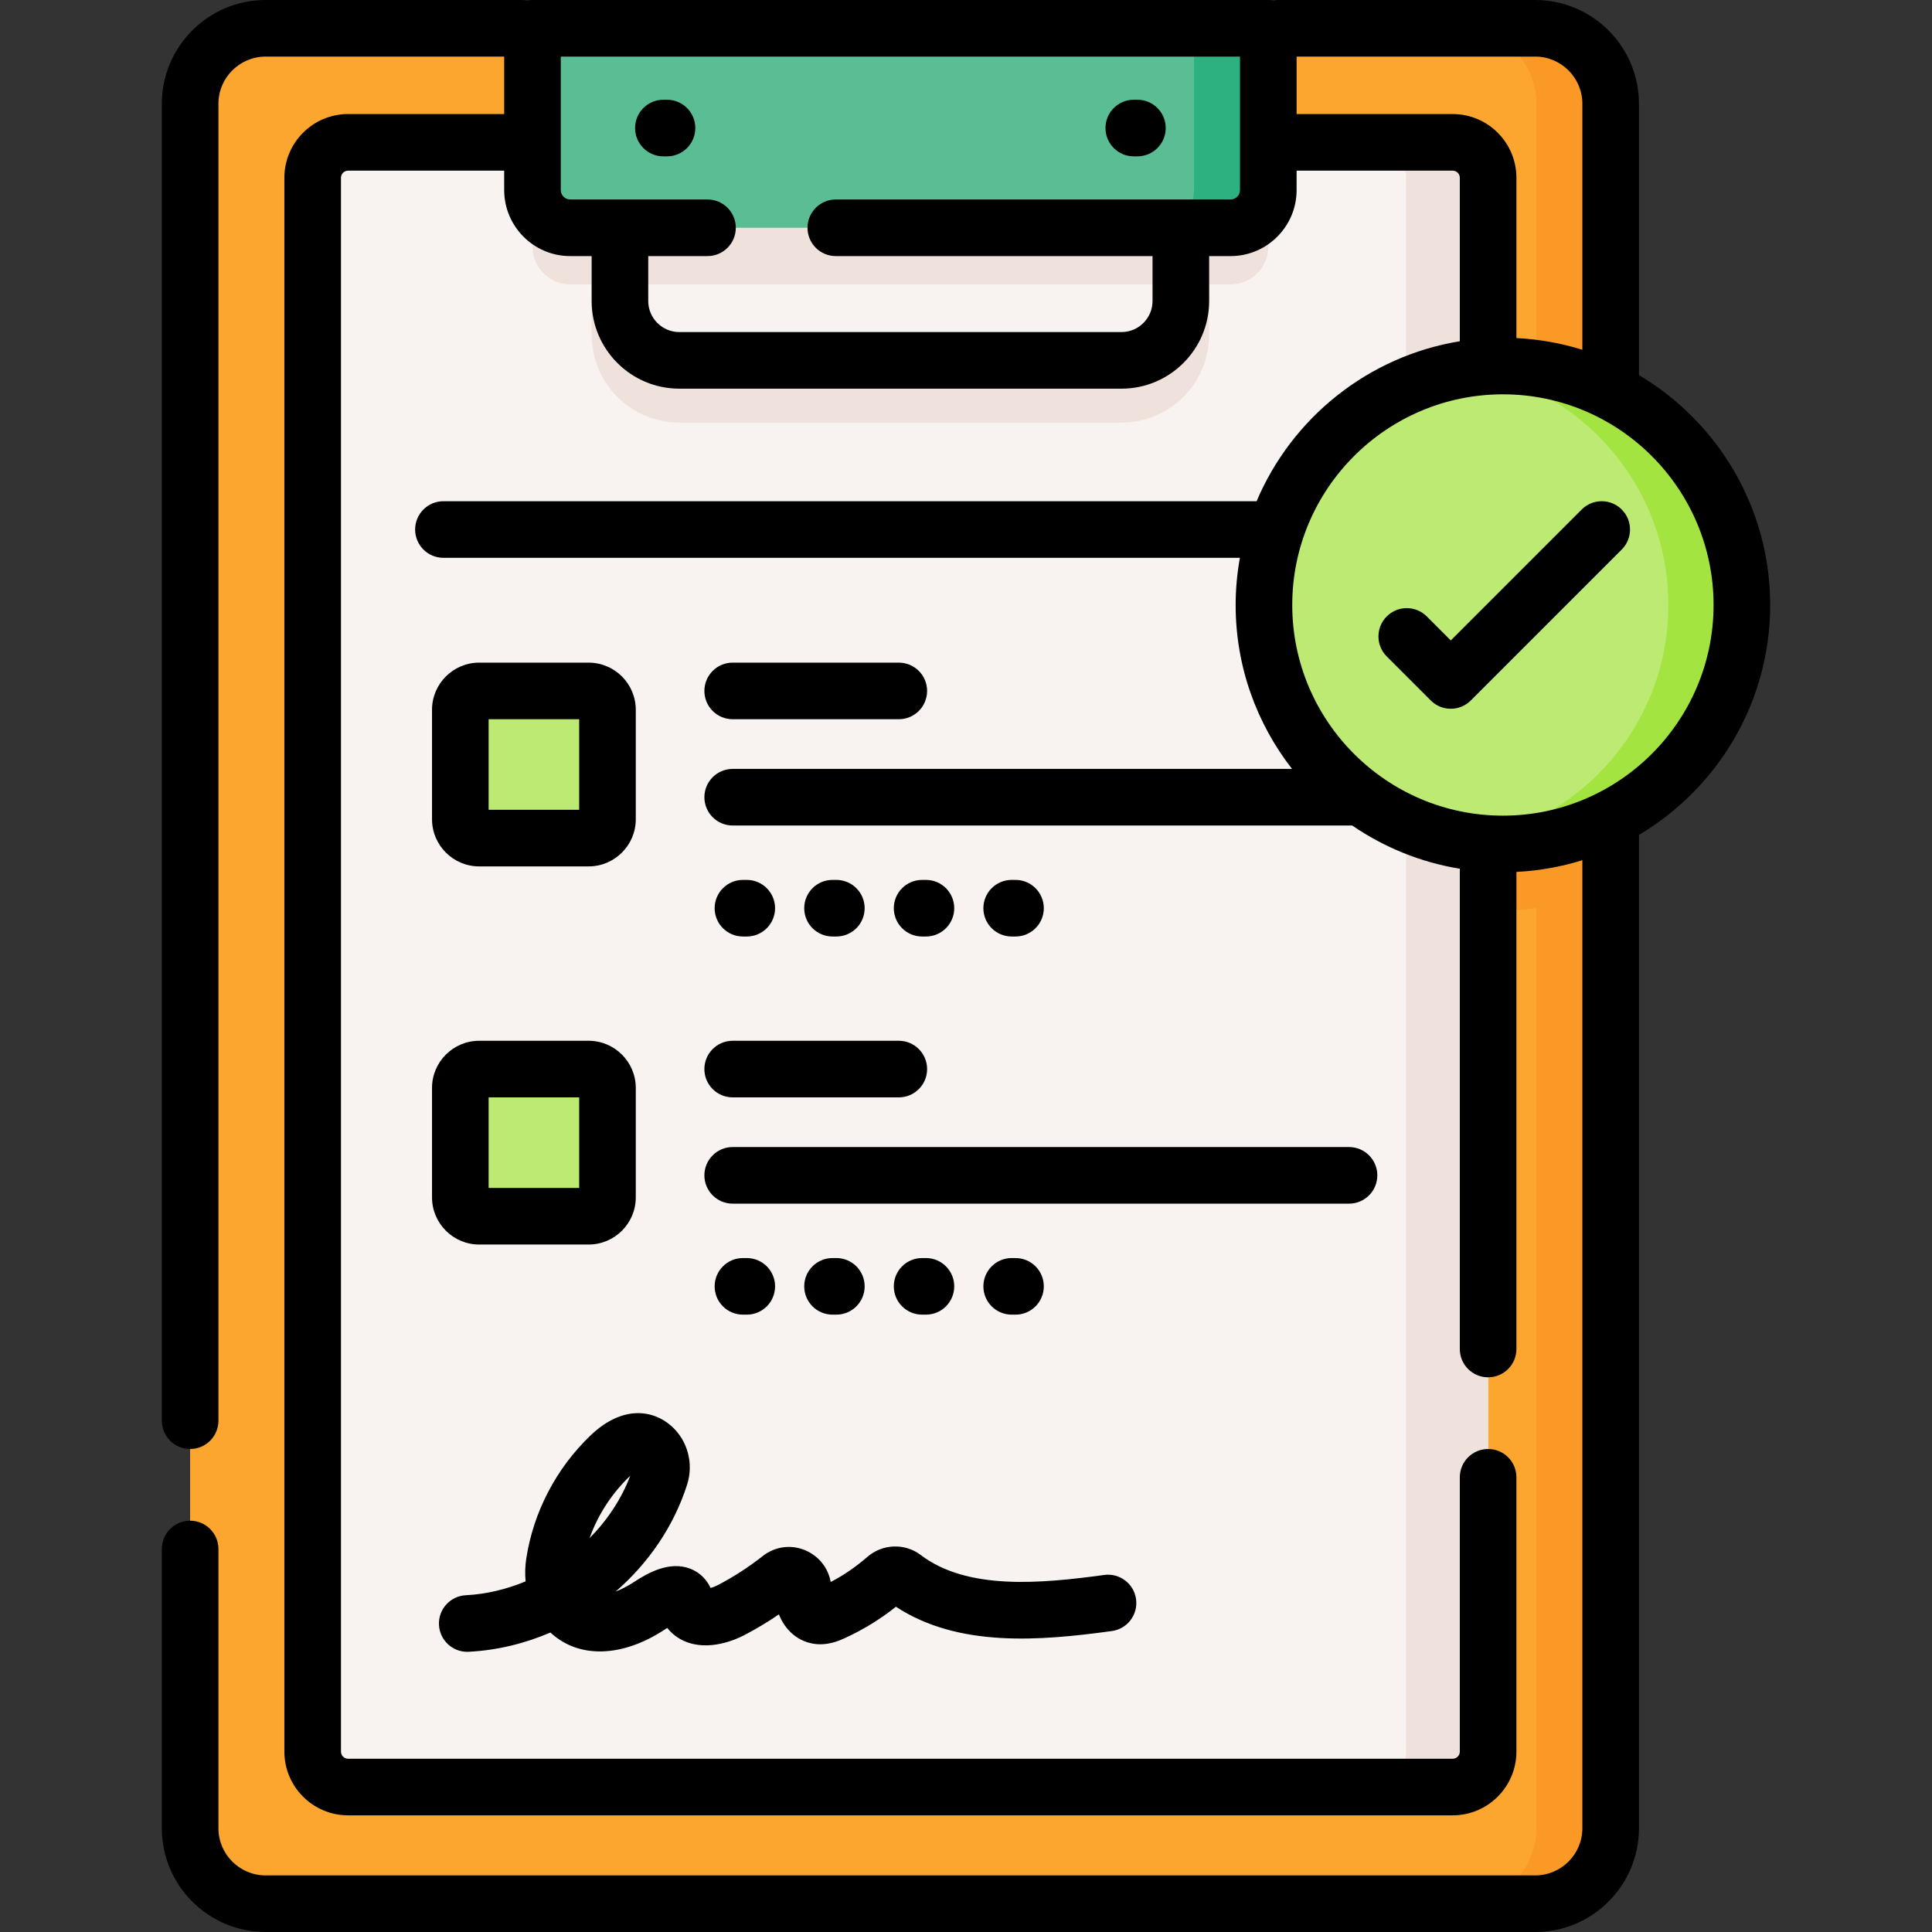 <svg id="Capa_1" enable-background="new 0 0 512 512" height="512" viewBox="0 0 512 512" width="512" xmlns="http://www.w3.org/2000/svg"><rect x="0" y="0" width="512" height="512" fill="#333333" stroke="none"/><g><g><path d="m426.844 27.5v457c0 11.05-8.96 20-20 20h-336.46c-11.04 0-20-8.95-20-20v-457c0-11.05 8.96-20 20-20h336.46c11.04 0 20 8.95 20 20z" fill="#fca62f"/><path d="m426.844 27.5v457c0 11.05-8.96 20-20 20h-19.69c11.04 0 20-8.95 20-20v-457c0-11.05-8.96-20-20-20h19.69c11.04 0 20 8.95 20 20z" fill="#fb9927"/><path d="m426.844 121.41v113.06c-8.58 4.35-18.28 6.8-28.56 6.8-34.97 0-63.33-28.36-63.33-63.33 0-34.98 28.36-63.33 63.33-63.33 10.28 0 19.98 2.45 28.56 6.8z" fill="#fb9927"/><g><path d="m394.364 47.11v417.09c0 5.18-4.2 9.38-9.39 9.38h-292.72c-5.19 0-9.39-4.2-9.39-9.38v-417.09c0-5.18 4.2-9.39 9.39-9.39h292.72c5.19 0 9.39 4.21 9.39 9.39z" fill="#f8f3f1"/><g fill="#efe2dd"><path d="m141.114 37.72v27.65c0 5.52 4.48 10 10 10h5.68v13.4c0 12.81 10.42 23.23 23.23 23.23h117.18c12.81 0 23.23-10.42 23.23-23.23v-13.4h5.68c5.52 0 10-4.48 10-10v-27.65zm164.32 51.05c0 4.54-3.69 8.23-8.23 8.23h-117.18c-4.54 0-8.23-3.69-8.23-8.23v-13.4h133.64z"/><path d="m394.365 47.108v417.087c0 5.182-4.206 9.388-9.388 9.388h-21.733c5.182 0 9.388-4.206 9.388-9.388v-417.087c0-5.182-4.206-9.388-9.388-9.388h21.733c5.182.001 9.388 4.206 9.388 9.388z"/></g></g><path d="m326.114 60.367h-175c-5.523 0-10-4.477-10-10v-42.867h195v42.867c0 5.523-4.477 10-10 10z" fill="#5bbd93"/><path d="m336.114 7.5v42.87c0 5.52-4.48 10-10 10h-19.69c5.52 0 10-4.48 10-10v-42.87z" fill="#2db181"/><circle cx="398.286" cy="160.328" fill="#bcea73" r="63.328"/><path d="m461.614 160.33c0 34.97-28.35 63.33-63.33 63.33-3.31 0-6.56-.25-9.74-.74 30.35-4.69 53.59-30.93 53.59-62.59 0-31.67-23.24-57.9-53.59-62.58 3.18-.5 6.43-.75 9.74-.75 34.98 0 63.33 28.35 63.33 63.33z" fill="#a3e440"/></g><path d="m155.989 222.105h-29c-2.761 0-5-2.239-5-5v-29c0-2.761 2.239-5 5-5h29c2.761 0 5 2.239 5 5v29c0 2.762-2.239 5-5 5z" fill="#bcea73"/><g><path d="m155.989 322.317h-29c-2.761 0-5-2.239-5-5v-29c0-2.761 2.239-5 5-5h29c2.761 0 5 2.239 5 5v29c0 2.761-2.239 5-5 5z" fill="#bcea73"/><g><path d="m123.817 437.748c.131 0 .264-.003.396-.01 7.523-.392 14.848-2.175 21.657-5.104 7.433 6.919 18.957 6.714 30.402-.86.195-.129.38-.249.556-.36 1.184 1.5 2.713 2.689 4.52 3.489 6.466 2.861 13.76-.456 15.841-1.542 3.175-1.655 6.262-3.507 9.229-5.534 1.584 4.027 4.761 6.94 8.824 7.721 3.863.745 7.165-.758 8.574-1.4 4.866-2.212 9.434-5.013 13.615-8.346 16.567 10.859 38.141 9.054 57.223 6.442 4.104-.562 6.976-4.343 6.414-8.447-.561-4.104-4.338-6.978-8.447-6.414-17.083 2.336-36.337 4.047-48.624-5.296-4.202-3.197-10.163-2.973-14.173.532-2.964 2.59-6.211 4.814-9.681 6.634-.616-3.47-2.801-6.451-6.046-8.086-3.928-1.979-8.517-1.512-11.979 1.217-3.702 2.92-7.693 5.503-11.863 7.676-.704.367-1.383.616-1.948.771-1.456-3.154-3.897-4.534-5.377-5.105-5.429-2.096-11.124 1.016-14.936 3.539-.685.453-2.611 1.665-4.819 2.502 8.674-7.521 15.379-17.264 18.91-28.304 1.796-5.615.151-11.727-4.189-15.57-4.723-4.182-12.84-5.7-21.458 2.572-9.057 8.694-15.083 20.251-16.968 32.542-.316 2.058-.372 4.094-.178 6.068-5.04 2.109-10.408 3.399-15.86 3.683-4.137.215-7.315 3.744-7.1 7.88.21 4.004 3.521 7.11 7.485 7.11zm43.01-46.462c.068-.065.135-.128.2-.188-2.346 6.161-6.09 11.785-10.787 16.53 2.196-6.133 5.824-11.769 10.587-16.342z"/><path d="m175.801 41.434h.964c4.142 0 7.5-3.358 7.5-7.5s-3.358-7.5-7.5-7.5h-.964c-4.142 0-7.5 3.358-7.5 7.5s3.357 7.5 7.5 7.5z"/><path d="m300.463 41.434h.964c4.142 0 7.5-3.358 7.5-7.5s-3.358-7.5-7.5-7.5h-.964c-4.142 0-7.5 3.358-7.5 7.5s3.358 7.5 7.5 7.5z"/><path d="m434.341 99.398v-71.898c0-15.164-12.336-27.5-27.5-27.5h-68.022c-.463 0-.913.048-1.353.128-.439-.08-.889-.128-1.352-.128h-195c-.485 0-.957.05-1.417.138-.459-.088-.931-.138-1.416-.138h-67.895c-15.164 0-27.5 12.336-27.5 27.5v349c0 4.142 3.358 7.5 7.5 7.5s7.5-3.358 7.5-7.5v-349c0-6.893 5.607-12.5 12.5-12.5h63.228v15.225h-41.364c-9.312 0-16.888 7.576-16.888 16.888v417.082c0 9.312 7.576 16.888 16.888 16.888h292.727c9.312 0 16.888-7.576 16.888-16.888v-72.695c0-4.142-3.358-7.5-7.5-7.5s-7.5 3.358-7.5 7.5v72.695c0 1.041-.847 1.888-1.888 1.888h-292.727c-1.041 0-1.888-.847-1.888-1.888v-417.082c0-1.041.847-1.888 1.888-1.888h41.364v5.142c0 9.649 7.851 17.5 17.5 17.5h5.678v11.903c0 12.81 10.421 23.23 23.23 23.23h117.183c12.809 0 23.23-10.421 23.23-23.23v-11.903h5.678c9.649 0 17.5-7.851 17.5-17.5v-5.142h41.363c1.041 0 1.888.847 1.888 1.888v43.321c-24.317 3.96-44.519 20.334-53.849 42.394h-215.503c-4.142 0-7.5 3.358-7.5 7.5s3.358 7.5 7.5 7.5h211.072c-.727 4.061-1.127 8.233-1.127 12.5 0 16.363 5.593 31.435 14.946 43.44h-148.233c-4.142 0-7.5 3.358-7.5 7.5s3.358 7.5 7.5 7.5h164.178c8.391 5.753 18.07 9.753 28.516 11.454v127.278c0 4.142 3.358 7.5 7.5 7.5s7.5-3.358 7.5-7.5v-126.435c6.055-.303 11.912-1.368 17.477-3.104v256.539c0 6.893-5.607 12.5-12.5 12.5h-336.455c-6.893 0-12.5-5.607-12.5-12.5v-74c0-4.142-3.358-7.5-7.5-7.5s-7.5 3.358-7.5 7.5v74c0 15.164 12.336 27.5 27.5 27.5h336.455c15.164 0 27.5-12.336 27.5-27.5v-263.242c20.797-12.354 34.772-35.036 34.772-60.93s-13.975-48.576-34.772-60.93zm-105.727-49.031c0 1.378-1.122 2.5-2.5 2.5h-104.615c-4.142 0-7.5 3.358-7.5 7.5s3.358 7.5 7.5 7.5h83.937v11.903c0 4.538-3.692 8.23-8.23 8.23h-117.184c-4.538 0-8.23-3.692-8.23-8.23v-11.903h15.707c4.142 0 7.5-3.358 7.5-7.5s-3.358-7.5-7.5-7.5h-36.385c-1.378 0-2.5-1.122-2.5-2.5v-35.367h180zm56.363-20.142h-41.363v-15.225h63.227c6.893 0 12.5 5.607 12.5 12.5v65.195c-5.564-1.736-11.422-2.802-17.477-3.104v-42.478c.001-9.312-7.575-16.888-16.887-16.888zm-26.89 188.373c.01.007.021.013.032.021-.051-.007-.065-.014-.032-.021zm40.199-2.442c-30.784 0-55.828-25.044-55.828-55.828s25.044-55.828 55.828-55.828 55.828 25.044 55.828 55.828-25.044 55.828-55.828 55.828z"/><path d="m419.168 135.025-34.697 34.697-6.363-6.363c-2.929-2.929-7.678-2.929-10.606 0-2.929 2.929-2.929 7.678 0 10.606l11.667 11.667c1.464 1.464 3.384 2.197 5.303 2.197s3.839-.732 5.303-2.197l40-40c2.929-2.929 2.929-7.678 0-10.606-2.929-2.93-7.678-2.93-10.607-.001z"/><path d="m126.989 229.605h29c6.893 0 12.5-5.607 12.5-12.5v-29c0-6.893-5.607-12.5-12.5-12.5h-29c-6.893 0-12.5 5.607-12.5 12.5v29c0 6.893 5.607 12.5 12.5 12.5zm2.5-39h24v24h-24z"/><path d="m197.902 248.184c4.142 0 7.5-3.358 7.5-7.5s-3.358-7.5-7.5-7.5h-1.014c-4.142 0-7.5 3.358-7.5 7.5s3.358 7.5 7.5 7.5z"/><path d="m221.642 248.184c4.142 0 7.5-3.358 7.5-7.5s-3.358-7.5-7.5-7.5h-1.015c-4.142 0-7.5 3.358-7.5 7.5s3.358 7.5 7.5 7.5z"/><path d="m244.368 248.184h1.014c4.142 0 7.5-3.358 7.5-7.5s-3.358-7.5-7.5-7.5h-1.014c-4.142 0-7.5 3.358-7.5 7.5s3.358 7.5 7.5 7.5z"/><path d="m269.122 248.184c4.142 0 7.5-3.358 7.5-7.5s-3.358-7.5-7.5-7.5h-1.015c-4.142 0-7.5 3.358-7.5 7.5s3.358 7.5 7.5 7.5z"/><path d="m194.17 190.605h44.024c4.142 0 7.5-3.358 7.5-7.5s-3.358-7.5-7.5-7.5h-44.024c-4.142 0-7.5 3.358-7.5 7.5s3.358 7.5 7.5 7.5z"/><path d="m114.489 317.316c0 6.893 5.607 12.5 12.5 12.5h29c6.893 0 12.5-5.607 12.5-12.5v-29c0-6.893-5.607-12.5-12.5-12.5h-29c-6.893 0-12.5 5.607-12.5 12.5zm15-26.5h24v24h-24z"/><path d="m196.888 348.395h1.014c4.142 0 7.5-3.358 7.5-7.5s-3.358-7.5-7.5-7.5h-1.014c-4.142 0-7.5 3.358-7.5 7.5s3.358 7.5 7.5 7.5z"/><path d="m220.628 348.395h1.015c4.142 0 7.5-3.358 7.5-7.5s-3.358-7.5-7.5-7.5h-1.015c-4.142 0-7.5 3.358-7.5 7.5s3.358 7.5 7.5 7.5z"/><path d="m245.382 348.395c4.142 0 7.5-3.358 7.5-7.5s-3.358-7.5-7.5-7.5h-1.014c-4.142 0-7.5 3.358-7.5 7.5s3.358 7.5 7.5 7.5z"/><path d="m269.122 348.395c4.142 0 7.5-3.358 7.5-7.5s-3.358-7.5-7.5-7.5h-1.015c-4.142 0-7.5 3.358-7.5 7.5s3.358 7.5 7.5 7.5z"/><path d="m365.006 311.479c0-4.142-3.358-7.5-7.5-7.5h-163.336c-4.142 0-7.5 3.358-7.5 7.5s3.358 7.5 7.5 7.5h163.336c4.142 0 7.5-3.357 7.5-7.5z"/><path d="m186.67 283.316c0 4.142 3.358 7.5 7.5 7.5h44.024c4.142 0 7.5-3.358 7.5-7.5s-3.358-7.5-7.5-7.5h-44.024c-4.142 0-7.5 3.358-7.5 7.5z"/></g></g></g></svg>